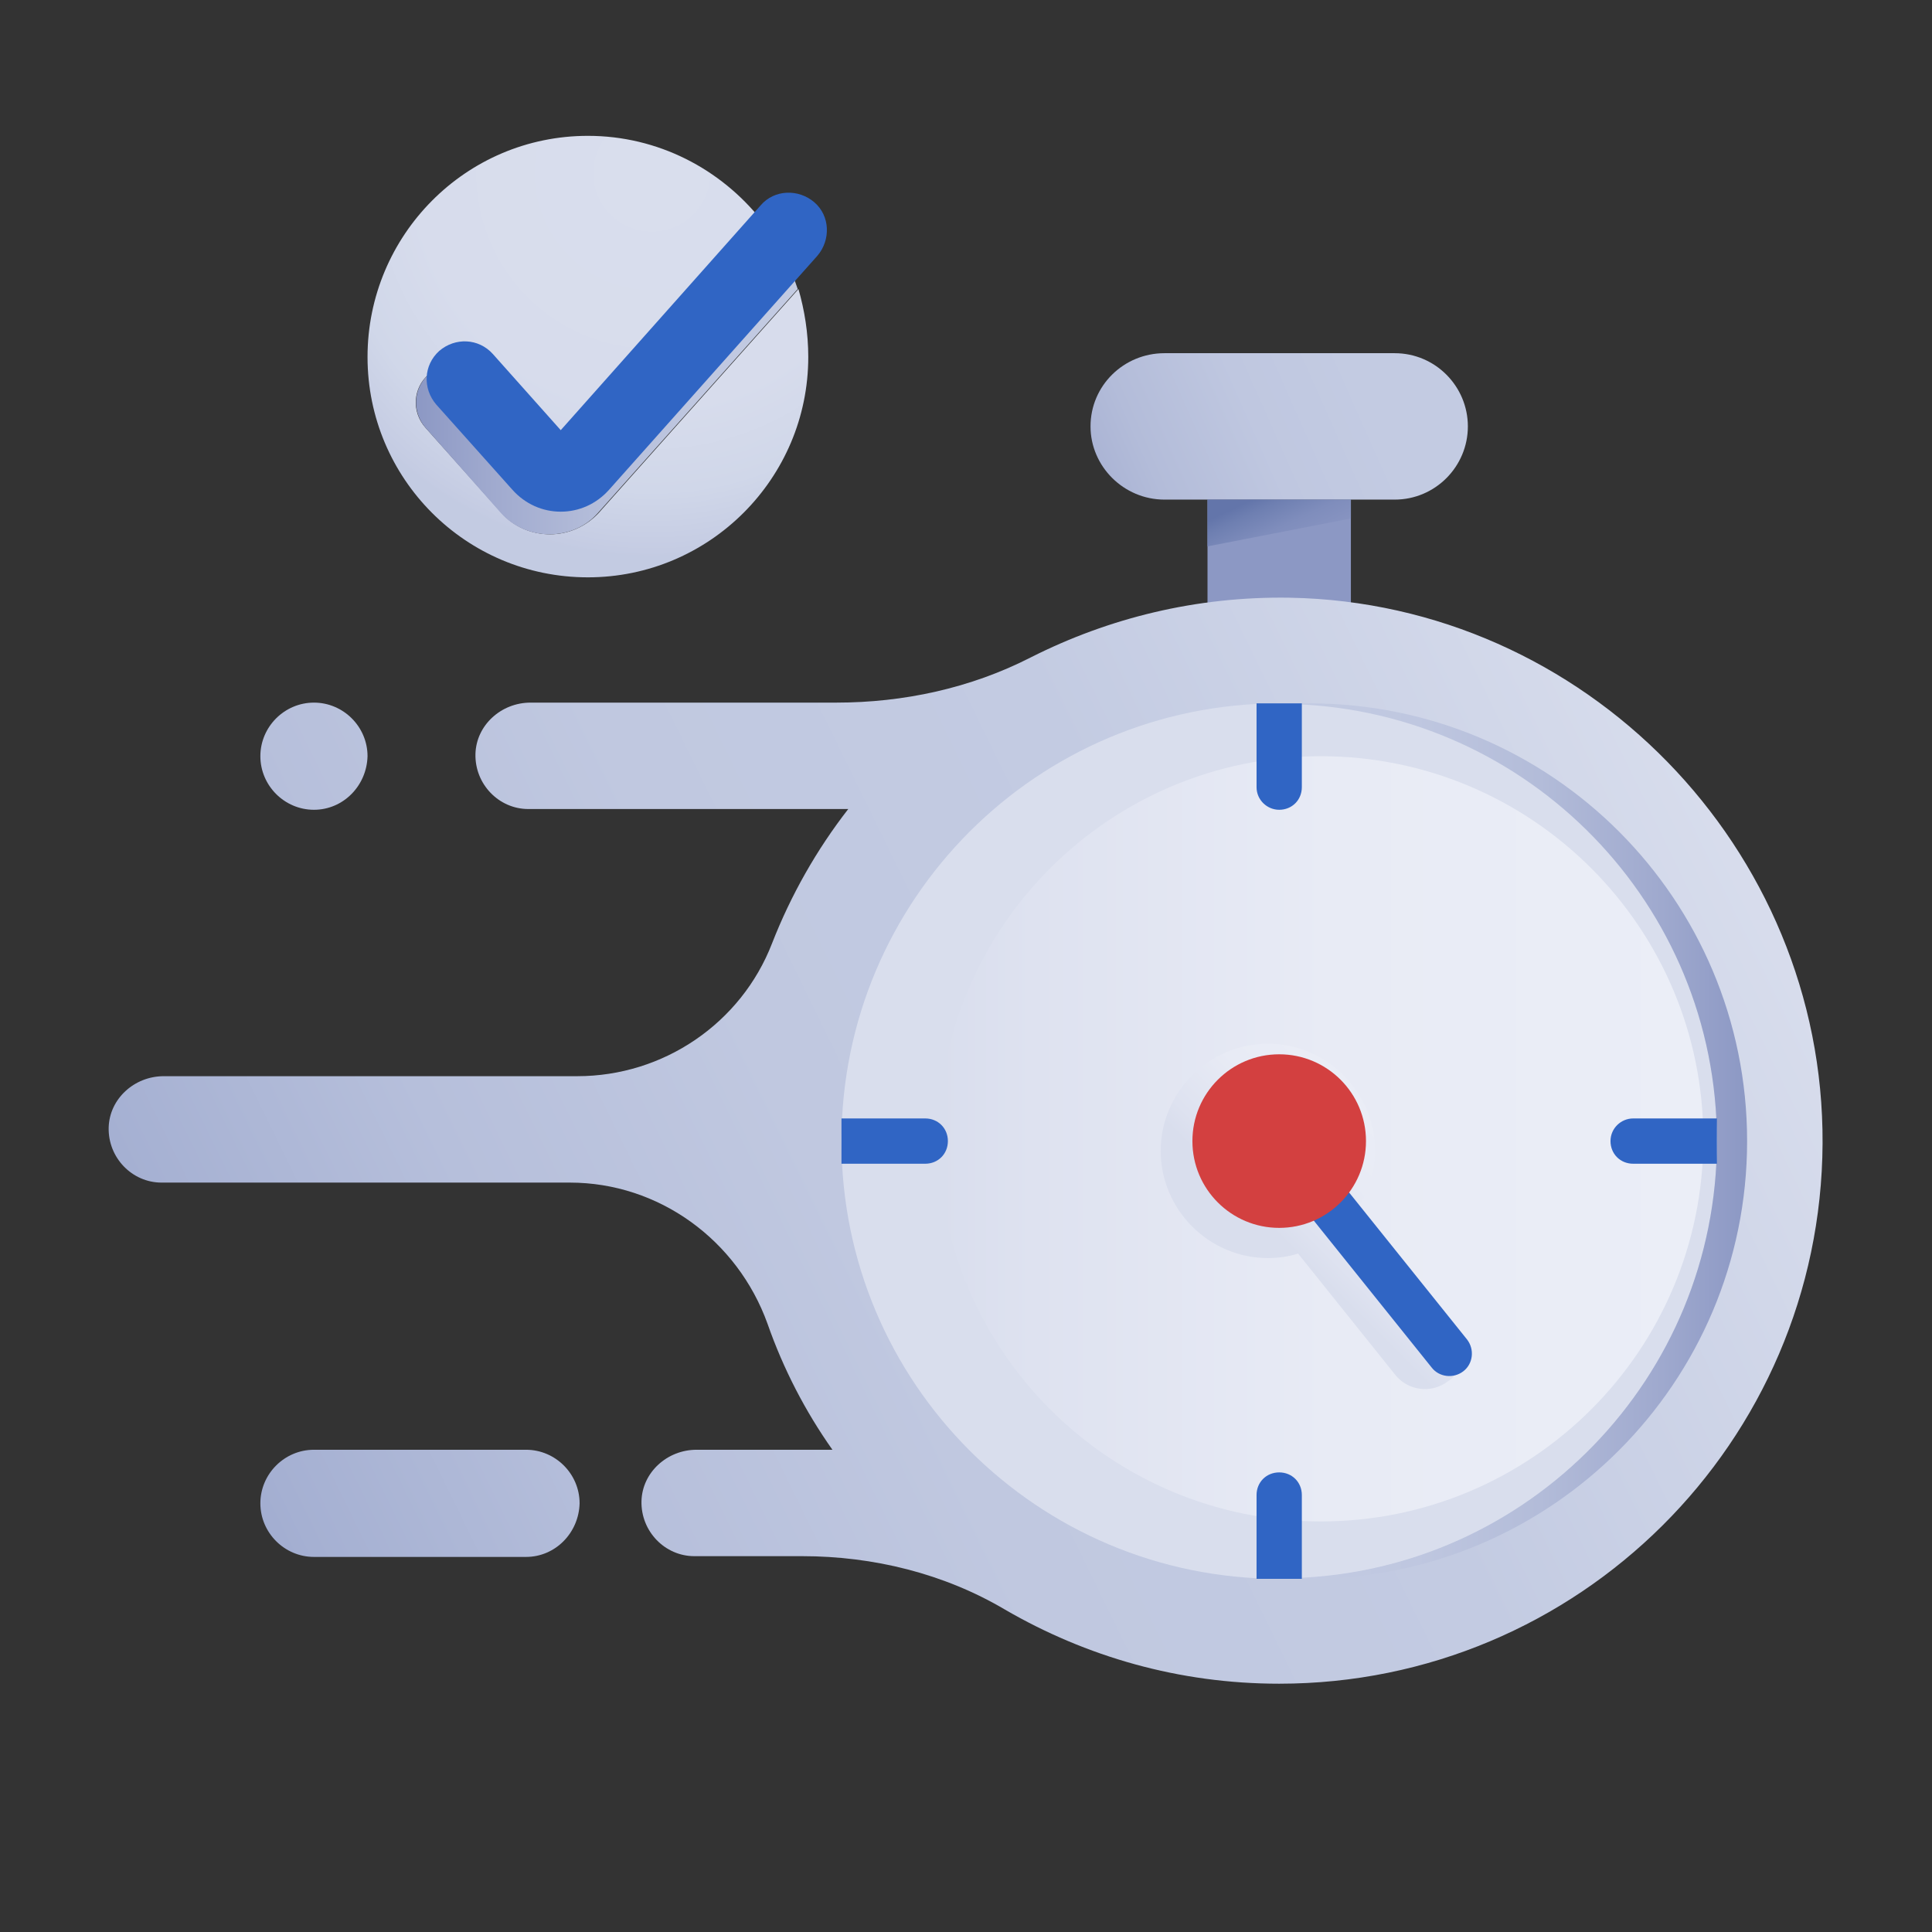 <svg width="64" height="64" viewBox="0 0 64 64" fill="none" xmlns="http://www.w3.org/2000/svg">
<rect x="0" y="0" width="64" height="64" fill="#333333" stroke="none"/>
<path d="M17.425 51.575H10.4C9.425 51.575 8.625 50.775 8.625 49.8C8.625 48.825 9.425 48.025 10.4 48.025H17.425C18.4 48.025 19.2 48.825 19.2 49.8C19.175 50.775 18.4 51.575 17.425 51.575Z" fill="url(#paint0_linear)"/>
<path d="M44.75 16.55H40V23.05H44.75V16.55Z" fill="#8C98C4"/>
<path d="M42.725 19.8C39.625 19.75 36.725 20.475 34.15 21.775C32.15 22.8 29.925 23.275 27.7 23.275H17.575C16.6 23.275 15.775 24.025 15.75 24.975C15.725 25.975 16.525 26.8 17.5 26.8H28.1C27.05 28.15 26.2 29.65 25.575 31.25C24.55 33.9 21.975 35.65 19.125 35.65H5.425C4.45 35.65 3.625 36.4 3.6 37.35C3.575 38.35 4.375 39.175 5.35 39.175H18.875C21.825 39.175 24.425 41.075 25.425 43.85C25.95 45.35 26.675 46.75 27.575 48.025H23.075C22.1 48.025 21.275 48.775 21.25 49.725C21.225 50.725 22.025 51.55 23 51.55H26.575C28.925 51.55 31.275 52.125 33.3 53.325C35.975 54.875 39.05 55.775 42.375 55.775C52.275 55.775 60.325 47.775 60.375 37.875C60.425 28.1 52.5 19.975 42.725 19.8Z" fill="url(#paint1_linear)"/>
<path d="M42.375 52.3C50.383 52.3 56.875 45.808 56.875 37.8C56.875 29.792 50.383 23.3 42.375 23.3C34.367 23.3 27.875 29.792 27.875 37.8C27.875 45.808 34.367 52.3 42.375 52.3Z" fill="#D9DEED"/>
<path d="M43.375 23.3C43.2 23.3 43.05 23.3 42.875 23.325C50.65 23.6 56.875 29.975 56.875 37.8C56.875 45.625 50.65 52.025 42.875 52.275C43.05 52.275 43.2 52.3 43.375 52.3C51.375 52.3 57.875 45.8 57.875 37.8C57.875 29.8 51.4 23.3 43.375 23.3Z" fill="url(#paint2_linear)"/>
<path d="M43.75 50.4C50.75 50.4 56.425 44.725 56.425 37.725C56.425 30.725 50.75 25.05 43.75 25.05C36.75 25.05 31.075 30.725 31.075 37.725C31.075 44.725 36.75 50.4 43.75 50.4Z" fill="url(#paint3_linear)"/>
<path d="M10.4 26.825C9.425 26.825 8.625 26.025 8.625 25.05C8.625 24.075 9.425 23.275 10.4 23.275C11.375 23.275 12.175 24.075 12.175 25.05C12.15 26.025 11.375 26.825 10.4 26.825Z" fill="url(#paint4_linear)"/>
<path d="M46.2 16.55H38.575C37.225 16.55 36.125 15.45 36.125 14.125C36.125 12.775 37.225 11.7 38.575 11.7H46.2C47.55 11.7 48.625 12.8 48.625 14.125C48.625 15.45 47.55 16.55 46.2 16.55Z" fill="url(#paint5_linear)"/>
<path d="M42.375 26.825C42.8 26.825 43.125 26.5 43.125 26.075V23.3H41.625V26.075C41.625 26.5 41.975 26.825 42.375 26.825Z" fill="#3065C4"/>
<path d="M41.625 52.3H43.125V49.525C43.125 49.1 42.8 48.775 42.375 48.775C41.95 48.775 41.625 49.1 41.625 49.525V52.3Z" fill="#3065C4"/>
<path d="M27.875 37.05V38.55H30.65C31.075 38.55 31.4 38.225 31.4 37.8C31.4 37.375 31.075 37.05 30.65 37.05H27.875Z" fill="#3065C4"/>
<path d="M53.35 37.8C53.35 38.225 53.675 38.55 54.1 38.55H56.875V37.05H54.1C53.7 37.05 53.35 37.375 53.35 37.8Z" fill="#3065C4"/>
<path d="M48.225 43.95L45.025 39.95C45.35 39.425 45.55 38.8 45.55 38.125C45.55 36.175 43.95 34.575 42 34.575C40.05 34.575 38.45 36.175 38.45 38.125C38.45 40.075 40.05 41.675 42 41.675C42.35 41.675 42.7 41.625 43 41.525L46.225 45.55C46.65 46.075 47.425 46.175 47.975 45.75L48.05 45.7C48.575 45.275 48.65 44.5 48.225 43.95Z" fill="url(#paint6_linear)"/>
<path d="M42.375 37.8C42.05 38.05 42 38.525 42.25 38.85L47.425 45.3C47.675 45.625 48.15 45.675 48.475 45.425C48.8 45.175 48.85 44.7 48.6 44.375L43.425 37.925C43.175 37.575 42.7 37.525 42.375 37.8Z" fill="#3065C4"/>
<path d="M42.375 40.675C43.963 40.675 45.25 39.388 45.25 37.8C45.25 36.212 43.963 34.925 42.375 34.925C40.787 34.925 39.5 36.212 39.5 37.8C39.5 39.388 40.787 40.675 42.375 40.675Z" fill="#D34040"/>
<path d="M44.75 17.175L40 18.1V16.55H44.75V17.175Z" fill="url(#paint7_linear)"/>
<path d="M26.775 11.825C26.775 15.85 23.5 19.125 19.475 19.125C15.425 19.125 12.175 15.85 12.175 11.825C12.175 7.8 15.425 4.5 19.475 4.5C21.8 4.5 23.875 5.6 25.225 7.3C25.1 7.375 24.975 7.45 24.85 7.575L18.225 15.025L15.975 12.5C15.525 11.975 14.725 11.95 14.2 12.4C13.675 12.85 13.625 13.65 14.1 14.175L16.625 17C17.025 17.45 17.6 17.7 18.225 17.7C18.825 17.7 19.4 17.45 19.825 17L26.45 9.575C26.65 10.275 26.775 11.025 26.775 11.825Z" fill="url(#paint8_radial)"/>
<path d="M26.425 9.575L19.8 17C19.4 17.45 18.825 17.7 18.2 17.7C17.6 17.7 17 17.45 16.6 17L14.1 14.175C13.65 13.65 13.675 12.875 14.2 12.4C14.725 11.95 15.5 11.975 15.975 12.5L18.225 15.025L24.85 7.575C24.95 7.45 25.075 7.35 25.225 7.3C25.75 7.975 26.15 8.725 26.425 9.575Z" fill="url(#paint9_linear)"/>
<path d="M18.575 16.95C17.975 16.95 17.4 16.7 16.975 16.225L14.45 13.4C14 12.875 14.025 12.1 14.55 11.625C15.075 11.175 15.85 11.2 16.325 11.725L18.575 14.25L25.2 6.8C25.65 6.275 26.45 6.25 26.975 6.7C27.5 7.15 27.525 7.95 27.075 8.475L20.175 16.225C19.75 16.7 19.175 16.95 18.575 16.95Z" fill="#3065C4"/>
<defs>
<linearGradient id="paint0_linear" x1="1.681" y1="55.792" x2="59.181" y2="27.667" gradientUnits="userSpaceOnUse">
<stop stop-color="#8C98C4"/>
<stop offset="0.011" stop-color="#8E9AC5"/>
<stop offset="0.153" stop-color="#A5B0D2"/>
<stop offset="0.305" stop-color="#B6BFDB"/>
<stop offset="0.473" stop-color="#C0C8E0"/>
<stop offset="0.686" stop-color="#C3CBE2"/>
<stop offset="1" stop-color="#D9DEED"/>
</linearGradient>
<linearGradient id="paint1_linear" x1="1.095" y1="54.594" x2="58.595" y2="26.469" gradientUnits="userSpaceOnUse">
<stop stop-color="#8C98C4"/>
<stop offset="0.011" stop-color="#8E9AC5"/>
<stop offset="0.153" stop-color="#A5B0D2"/>
<stop offset="0.305" stop-color="#B6BFDB"/>
<stop offset="0.473" stop-color="#C0C8E0"/>
<stop offset="0.686" stop-color="#C3CBE2"/>
<stop offset="1" stop-color="#D9DEED"/>
</linearGradient>
<linearGradient id="paint2_linear" x1="42.886" y1="37.797" x2="57.886" y2="37.797" gradientUnits="userSpaceOnUse">
<stop stop-color="#C3CBE2"/>
<stop offset="0.269" stop-color="#BFC7E0"/>
<stop offset="0.54" stop-color="#B3BCD9"/>
<stop offset="0.811" stop-color="#9FA9CE"/>
<stop offset="1" stop-color="#8C98C4"/>
</linearGradient>
<linearGradient id="paint3_linear" x1="31.087" y1="37.735" x2="56.435" y2="37.735" gradientUnits="userSpaceOnUse">
<stop stop-color="#D9DEED"/>
<stop offset="0.125" stop-color="#DEE2F0"/>
<stop offset="0.51" stop-color="#E8EBF5"/>
<stop offset="1" stop-color="#EBEEF7"/>
</linearGradient>
<linearGradient id="paint4_linear" x1="-8.766" y1="34.434" x2="48.734" y2="6.309" gradientUnits="userSpaceOnUse">
<stop stop-color="#8C98C4"/>
<stop offset="0.011" stop-color="#8E9AC5"/>
<stop offset="0.153" stop-color="#A5B0D2"/>
<stop offset="0.305" stop-color="#B6BFDB"/>
<stop offset="0.473" stop-color="#C0C8E0"/>
<stop offset="0.686" stop-color="#C3CBE2"/>
<stop offset="1" stop-color="#D9DEED"/>
</linearGradient>
<linearGradient id="paint5_linear" x1="45.13" y1="12.892" x2="32.547" y2="18.475" gradientUnits="userSpaceOnUse">
<stop stop-color="#C3CBE2"/>
<stop offset="0.269" stop-color="#BFC7E0"/>
<stop offset="0.54" stop-color="#B3BCD9"/>
<stop offset="0.811" stop-color="#9FA9CE"/>
<stop offset="1" stop-color="#8C98C4"/>
</linearGradient>
<linearGradient id="paint6_linear" x1="42.919" y1="41.501" x2="47.174" y2="37.247" gradientUnits="userSpaceOnUse">
<stop stop-color="#D9DEED"/>
<stop offset="0.125" stop-color="#DEE2F0"/>
<stop offset="0.51" stop-color="#E8EBF5"/>
<stop offset="1" stop-color="#EBEEF7"/>
</linearGradient>
<linearGradient id="paint7_linear" x1="41.927" y1="16.347" x2="43.302" y2="19.285" gradientUnits="userSpaceOnUse">
<stop stop-color="#6375AA"/>
<stop offset="0.125" stop-color="#6E7FB1"/>
<stop offset="0.374" stop-color="#7F8DBC"/>
<stop offset="0.649" stop-color="#8995C2"/>
<stop offset="1" stop-color="#8C98C4"/>
</linearGradient>
<radialGradient id="paint8_radial" cx="0" cy="0" r="1" gradientUnits="userSpaceOnUse" gradientTransform="translate(21.585 5.75) scale(12.676)">
<stop stop-color="#D9DEED"/>
<stop offset="0.61" stop-color="#D7DCEC"/>
<stop offset="0.829" stop-color="#D0D7E9"/>
<stop offset="0.985" stop-color="#C5CCE3"/>
<stop offset="1" stop-color="#C3CBE2"/>
</radialGradient>
<linearGradient id="paint9_linear" x1="26.426" y1="12.506" x2="13.781" y2="12.506" gradientUnits="userSpaceOnUse">
<stop stop-color="#C3CBE2"/>
<stop offset="0.269" stop-color="#BFC7E0"/>
<stop offset="0.54" stop-color="#B3BCD9"/>
<stop offset="0.811" stop-color="#9FA9CE"/>
<stop offset="1" stop-color="#8C98C4"/>
</linearGradient>
</defs>
</svg>
